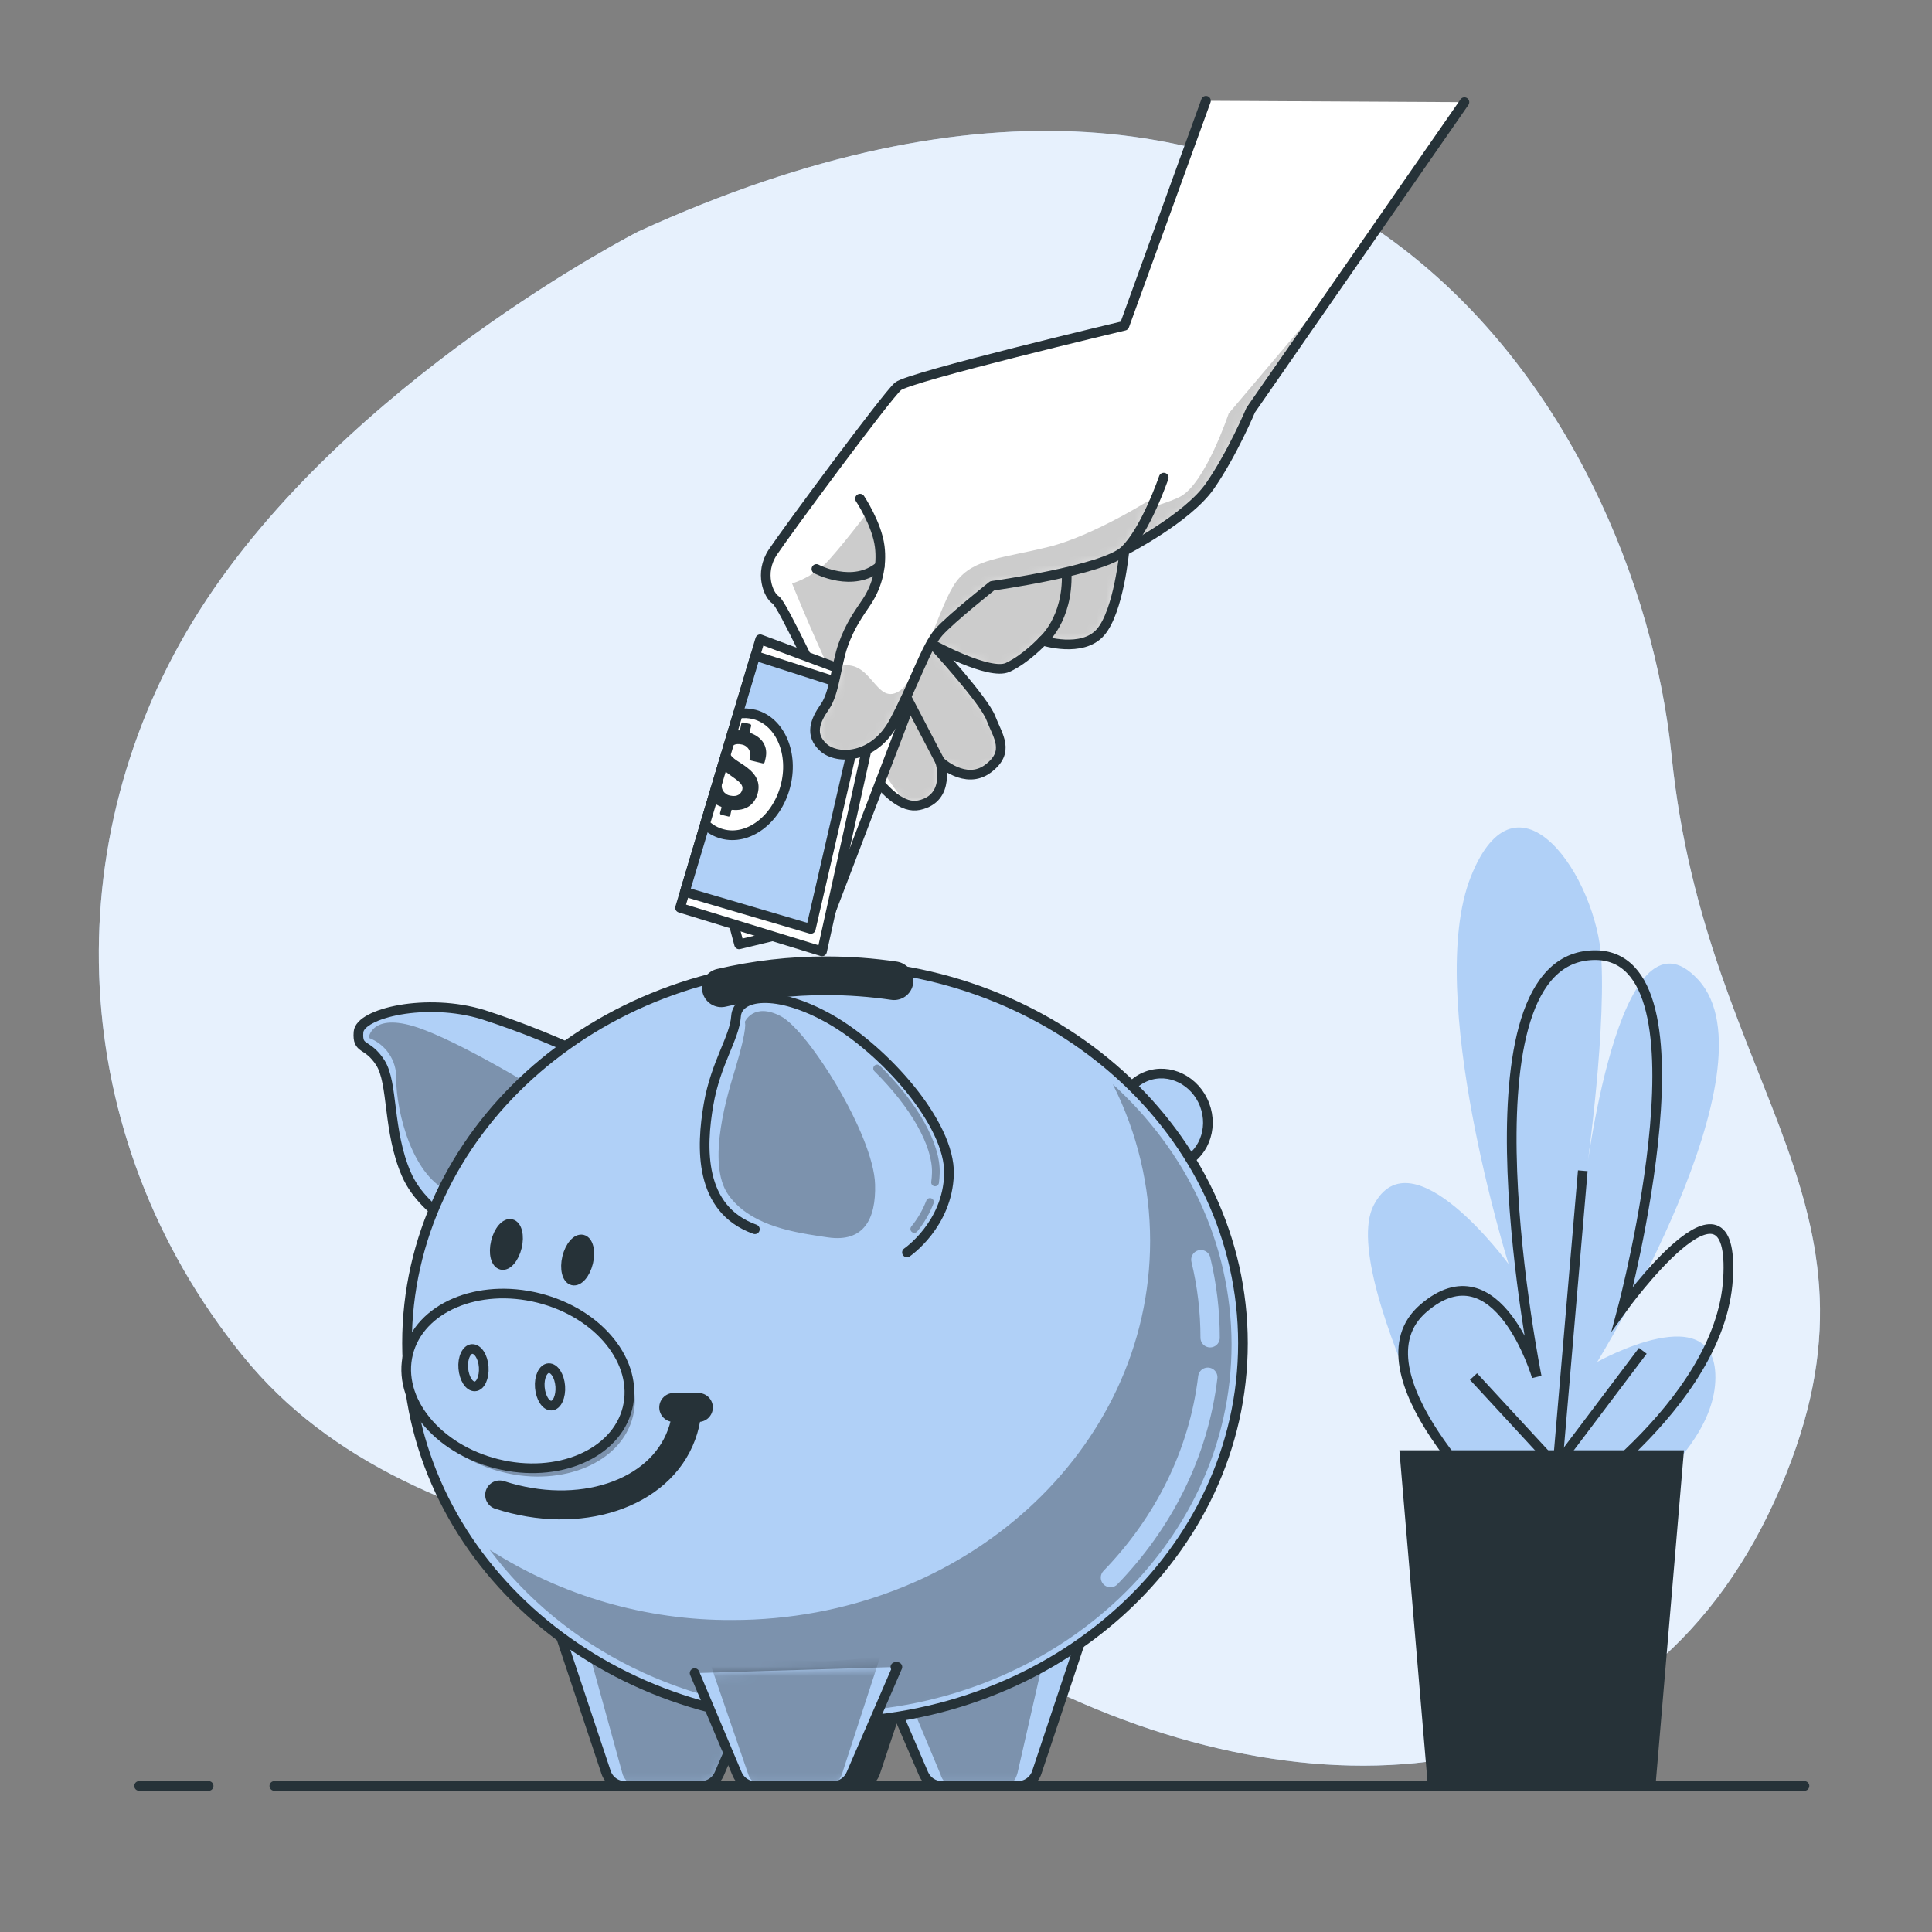 <svg width="200" height="200" viewBox="0 0 200 200" fill="none" xmlns="http://www.w3.org/2000/svg">
<rect x="0" y="0" width="200" height="200" fill="#808080" stroke="none"/>
<path d="M66.076 23.968C66.076 23.968 35.768 39.408 20.652 63.2C5.536 86.992 6.732 117.6 25.1 140.32C43.468 163.04 78.576 160.056 107.972 174.448C137.368 188.84 169.8 185.876 183.7 155.384C197.6 124.892 176.64 113.496 173.04 78.208C169.44 42.92 137.628 -8.752 66.076 23.968Z" fill="#B0D0F7"/>
<path opacity="0.7" d="M66.076 23.968C66.076 23.968 35.768 39.408 20.652 63.2C5.536 86.992 6.732 117.6 25.1 140.32C43.468 163.04 78.576 160.056 107.972 174.448C137.368 188.84 169.8 185.876 183.7 155.384C197.6 124.892 176.64 113.496 173.04 78.208C169.44 42.92 137.628 -8.752 66.076 23.968Z" fill="white"/>
<path d="M155.299 162.292C155.299 162.292 138.267 132.4 142.199 124.776C146.131 117.152 156.171 130.86 156.171 130.86C156.171 130.86 147.439 102.98 152.243 90.8C157.047 78.62 165.343 90.8 165.779 99.42C166.215 108.04 164.031 122.74 164.031 122.74C164.031 122.74 167.527 92.34 175.823 101.448C184.119 110.556 165.343 140.988 165.343 140.988C165.343 140.988 178.007 133.892 177.567 143.016C177.127 152.14 162.287 160.252 162.287 160.252" fill="#B0D0F7"/>
<path d="M155.443 156.716C155.443 156.716 139.683 142.012 147.363 135.424C155.043 128.836 159.083 142.52 159.083 142.52C159.083 142.52 150.595 100.444 164.335 98.92C178.075 97.396 167.971 135.42 167.971 135.42C167.971 135.42 179.691 119.2 178.883 132.4C178.075 145.6 160.699 156.736 160.699 156.736" stroke="#263238" stroke-miterlimit="10"/>
<path d="M163.183 154.04L152.535 142.5" stroke="#263238" stroke-miterlimit="10"/>
<path d="M160.965 154.928L163.849 121.196" stroke="#263238" stroke-miterlimit="10"/>
<path d="M160.523 152.484L170.063 139.836" stroke="#263238" stroke-miterlimit="10"/>
<path d="M174.323 150.132H144.863L147.811 184.88H171.375L174.323 150.132Z" fill="#263238"/>
<path d="M61.86 109.836C58.03 107.957 54.071 106.353 50.012 105.036C44.164 103.236 37.264 104.884 37.112 106.832C36.96 108.78 38 107.888 39.364 110C40.728 112.112 40.112 117.048 42.064 121.548C44.016 126.048 49.86 128.296 49.86 128.296L61.86 109.836Z" fill="#B0D0F7" stroke="#263238" stroke-linecap="round" stroke-linejoin="round"/>
<path opacity="0.3" d="M57.96 114.188C57.96 114.188 48.96 108.488 43.712 106.536C38.464 104.584 38.164 107.436 38.164 107.436C39.027 107.753 39.768 108.335 40.281 109.099C40.793 109.863 41.05 110.769 41.016 111.688C41.016 115.056 42.7 122.032 46.792 123.472C50.884 124.912 57.96 114.188 57.96 114.188Z" fill="black"/>
<path d="M122.179 120.557C124.531 119.663 125.66 116.892 124.701 114.366C123.741 111.84 121.057 110.517 118.704 111.411C116.352 112.304 115.223 115.076 116.182 117.602C117.142 120.127 119.827 121.45 122.179 120.557Z" fill="#B0D0F7" stroke="#263238" stroke-linecap="round" stroke-linejoin="round"/>
<path d="M57.691 168.328L62.739 183.472C62.876 183.882 63.139 184.239 63.49 184.492C63.841 184.745 64.263 184.88 64.695 184.88H72.563C72.966 184.881 73.36 184.763 73.696 184.542C74.032 184.321 74.296 184.006 74.455 183.636L77.975 175.468" fill="#B0D0F7"/>
<mask id="mask0_2589_21538" style="mask-type:luminance" maskUnits="userSpaceOnUse" x="57" y="168" width="21" height="17">
<path d="M57.691 168.328L62.739 183.472C62.876 183.882 63.139 184.239 63.49 184.492C63.841 184.745 64.263 184.88 64.695 184.88H72.563C72.966 184.881 73.36 184.763 73.696 184.542C74.032 184.321 74.296 184.006 74.455 183.636L77.975 175.468" fill="white"/>
</mask>
<g mask="url(#mask0_2589_21538)">
<path opacity="0.3" d="M60.223 168.328L64.399 183.472C64.478 183.852 64.679 184.196 64.973 184.45C65.266 184.705 65.635 184.856 66.023 184.88H72.547C72.905 184.862 73.249 184.732 73.53 184.509C73.811 184.286 74.015 183.981 74.115 183.636L77.035 175.468" fill="black"/>
</g>
<path d="M57.691 168.328L62.739 183.472C62.876 183.882 63.139 184.239 63.49 184.492C63.841 184.745 64.263 184.88 64.695 184.88H72.563C72.966 184.881 73.36 184.763 73.696 184.542C74.032 184.321 74.296 184.006 74.455 183.636L77.975 175.468" stroke="#263238" stroke-linecap="round" stroke-linejoin="round"/>
<path d="M95.659 168.328L90.615 183.472C90.478 183.882 90.215 184.239 89.864 184.492C89.513 184.745 89.091 184.88 88.659 184.88H80.799C80.396 184.881 80.002 184.763 79.666 184.542C79.33 184.321 79.066 184.006 78.907 183.636L75.387 175.468" fill="#263238"/>
<path d="M95.659 168.328L90.615 183.472C90.478 183.882 90.215 184.239 89.864 184.492C89.513 184.745 89.091 184.88 88.659 184.88H80.799C80.396 184.881 80.002 184.763 79.666 184.542C79.33 184.321 79.066 184.006 78.907 183.636L75.387 175.468" stroke="#263238" stroke-linecap="round" stroke-linejoin="round"/>
<path d="M112.378 168.328L107.33 183.472C107.193 183.882 106.93 184.239 106.579 184.492C106.228 184.745 105.806 184.88 105.374 184.88H97.506C97.103 184.881 96.709 184.763 96.373 184.542C96.037 184.321 95.773 184.006 95.614 183.636L92.094 175.468" fill="#B0D0F7"/>
<mask id="mask1_2589_21538" style="mask-type:luminance" maskUnits="userSpaceOnUse" x="92" y="168" width="21" height="17">
<path d="M112.378 168.328L107.33 183.472C107.193 183.882 106.93 184.239 106.579 184.492C106.228 184.745 105.806 184.88 105.374 184.88H97.506C97.103 184.881 96.709 184.763 96.373 184.542C96.037 184.321 95.773 184.006 95.614 183.636L92.094 175.468" fill="white"/>
</mask>
<g mask="url(#mask1_2589_21538)">
<path opacity="0.3" d="M108.8 168.328L105.348 183.472C105.156 184.312 104.62 184.88 104.012 184.88H98.632C98.072 184.88 97.564 184.392 97.34 183.636L93.996 175.636" fill="black"/>
</g>
<path d="M112.378 168.328L107.33 183.472C107.193 183.882 106.93 184.239 106.579 184.492C106.228 184.745 105.806 184.88 105.374 184.88H97.506C97.103 184.881 96.709 184.763 96.373 184.542C96.037 184.321 95.773 184.006 95.614 183.636L92.094 175.468" stroke="#263238" stroke-linecap="round" stroke-linejoin="round"/>
<path d="M85.401 178.292C109.297 178.292 128.669 160.724 128.669 139.052C128.669 117.38 109.297 99.812 85.401 99.812C61.505 99.812 42.133 117.38 42.133 139.052C42.133 160.724 61.505 178.292 85.401 178.292Z" fill="#B0D0F7"/>
<mask id="mask2_2589_21538" style="mask-type:luminance" maskUnits="userSpaceOnUse" x="42" y="99" width="87" height="80">
<path d="M85.401 178.292C109.297 178.292 128.669 160.724 128.669 139.052C128.669 117.38 109.297 99.812 85.401 99.812C61.505 99.812 42.133 117.38 42.133 139.052C42.133 160.724 61.505 178.292 85.401 178.292Z" fill="white"/>
</mask>
<g mask="url(#mask2_2589_21538)">
<path opacity="0.3" d="M115.199 112.24C117.737 117.272 119.059 122.829 119.059 128.464C119.059 150.136 99.687 167.704 75.791 167.704C66.899 167.749 58.183 165.224 50.691 160.432C58.235 170.556 71.007 177.232 85.491 177.232C108.691 177.232 127.491 160.188 127.491 139.16C127.467 128.636 122.771 119.128 115.199 112.24Z" fill="black"/>
</g>
<path d="M85.401 178.292C109.297 178.292 128.669 160.724 128.669 139.052C128.669 117.38 109.297 99.812 85.401 99.812C61.505 99.812 42.133 117.38 42.133 139.052C42.133 160.724 61.505 178.292 85.401 178.292Z" stroke="#263238" stroke-linecap="round" stroke-linejoin="round"/>
<path d="M125.029 142.572C124.085 150.476 120.441 157.648 114.953 163.312" stroke="#B0D0F7" stroke-width="2" stroke-linecap="round" stroke-linejoin="round"/>
<path d="M124.312 130.4C124.951 133.047 125.273 135.761 125.272 138.484" stroke="#B0D0F7" stroke-width="2" stroke-linecap="round" stroke-linejoin="round"/>
<path d="M74.672 102.26C78.237 101.427 81.887 101.008 85.548 101.012C87.892 101.012 90.233 101.183 92.552 101.524" stroke="#263238" stroke-width="4" stroke-linecap="round" stroke-linejoin="round"/>
<path d="M93.889 129.652C93.889 129.652 98.089 126.8 98.241 121.552C98.393 116.304 91.489 108.656 85.941 105.504C80.393 102.352 76.341 102.956 76.193 105.204C76.045 107.452 74.093 110.004 73.345 114.352C72.597 118.7 72.293 125.152 78.145 127.252" fill="#B0D0F7"/>
<path d="M93.889 129.652C93.889 129.652 98.089 126.8 98.241 121.552C98.393 116.304 91.489 108.656 85.941 105.504C80.393 102.352 76.341 102.956 76.193 105.204C76.045 107.452 74.093 110.004 73.345 114.352C72.597 118.7 72.293 125.152 78.145 127.252" stroke="#263238" stroke-linecap="round" stroke-linejoin="round"/>
<path opacity="0.3" d="M84.852 127.968L85.712 128.096C89.4 128.628 90.696 126.22 90.588 122.604C90.44 117.504 83.692 106.704 80.84 105.204C77.988 103.704 77.092 105.804 77.092 105.804C77.092 105.804 77.492 106.072 76.088 110.732C75.44 112.884 73.028 120.388 75.416 123.716C77.528 126.656 81.452 127.46 84.852 127.968Z" fill="black"/>
<path opacity="0.3" d="M96.802 122.8H96.746C96.694 122.793 96.643 122.776 96.598 122.749C96.552 122.723 96.512 122.688 96.48 122.646C96.448 122.604 96.425 122.556 96.411 122.505C96.398 122.454 96.395 122.4 96.402 122.348C96.445 122.04 96.471 121.731 96.478 121.42C96.558 118.62 94.274 114.6 90.518 110.892C90.481 110.855 90.451 110.811 90.43 110.762C90.41 110.714 90.399 110.662 90.398 110.609C90.398 110.556 90.408 110.504 90.428 110.455C90.448 110.406 90.477 110.362 90.514 110.324C90.551 110.286 90.595 110.257 90.644 110.236C90.692 110.215 90.745 110.205 90.797 110.204C90.85 110.204 90.902 110.214 90.951 110.234C91 110.254 91.044 110.283 91.082 110.32C95.05 114.24 97.366 118.396 97.278 121.44C97.269 121.78 97.243 122.119 97.198 122.456C97.185 122.551 97.137 122.639 97.064 122.702C96.992 122.765 96.898 122.8 96.802 122.8Z" fill="black"/>
<path opacity="0.3" d="M94.647 127.624C94.572 127.624 94.498 127.603 94.433 127.563C94.369 127.523 94.318 127.465 94.285 127.397C94.253 127.328 94.24 127.252 94.249 127.177C94.258 127.102 94.288 127.031 94.335 126.972C94.995 126.164 95.521 125.257 95.895 124.284C95.933 124.185 96.009 124.105 96.105 124.061C96.202 124.018 96.312 124.014 96.412 124.052C96.511 124.09 96.591 124.165 96.634 124.262C96.678 124.359 96.681 124.469 96.644 124.568C96.239 125.621 95.669 126.603 94.956 127.476C94.918 127.522 94.871 127.559 94.818 127.585C94.765 127.61 94.707 127.624 94.647 127.624Z" fill="black"/>
<path opacity="0.3" d="M65.518 146.644C66.701 141.903 62.577 136.791 56.308 135.227C50.038 133.663 43.997 136.238 42.814 140.979C41.631 145.721 45.754 150.832 52.024 152.397C58.293 153.961 64.335 151.386 65.518 146.644Z" fill="black"/>
<path d="M64.955 145.783C66.138 141.042 62.015 135.93 55.745 134.366C49.476 132.802 43.434 135.377 42.251 140.118C41.068 144.86 45.192 149.971 51.461 151.536C57.731 153.1 63.772 150.525 64.955 145.783Z" fill="#B0D0F7" stroke="#263238" stroke-linecap="round" stroke-linejoin="round"/>
<path d="M50.074 141.52C50.146 142.592 49.734 143.496 49.158 143.52C48.582 143.544 48.05 142.72 47.958 141.648C47.866 140.576 48.298 139.668 48.878 139.648C49.458 139.628 50.002 140.444 50.074 141.52Z" stroke="#263238" stroke-linecap="round" stroke-linejoin="round"/>
<path d="M57.999 143.508C58.072 144.584 57.66 145.484 57.084 145.508C56.508 145.532 55.975 144.708 55.883 143.632C55.791 142.556 56.224 141.656 56.803 141.632C57.383 141.608 57.916 142.432 57.999 143.508Z" stroke="#263238" stroke-linecap="round" stroke-linejoin="round"/>
<path d="M71.083 146.288C70.998 147.058 70.818 147.815 70.547 148.54C68.251 154.744 59.939 157.428 51.727 154.756" stroke="#263238" stroke-width="3" stroke-linecap="round" stroke-linejoin="round"/>
<path d="M69.746 145.7H72.294" stroke="#263238" stroke-width="3" stroke-linecap="round" stroke-linejoin="round"/>
<path d="M53.513 129.092C53.233 130.256 52.517 131.092 51.913 130.94C51.309 130.788 51.045 129.74 51.329 128.564C51.613 127.388 52.325 126.564 52.929 126.712C53.533 126.86 53.797 127.924 53.513 129.092Z" fill="#263238" stroke="#263238" stroke-linecap="round" stroke-linejoin="round"/>
<path d="M60.891 130.7C61.172 129.532 60.911 128.467 60.308 128.321C59.704 128.176 58.987 129.005 58.705 130.173C58.424 131.342 58.684 132.407 59.288 132.552C59.892 132.698 60.609 131.868 60.891 130.7Z" fill="#263238" stroke="#263238" stroke-linecap="round" stroke-linejoin="round"/>
<path d="M71.906 173.2L76.306 183.64C76.464 184.013 76.729 184.332 77.067 184.556C77.404 184.78 77.801 184.9 78.206 184.9H86.206C86.608 184.899 87.001 184.782 87.337 184.562C87.673 184.341 87.937 184.028 88.098 183.66L92.898 172.568H92.69" fill="#B0D0F7"/>
<mask id="mask3_2589_21538" style="mask-type:luminance" maskUnits="userSpaceOnUse" x="71" y="172" width="22" height="13">
<path d="M71.906 173.2L76.306 183.64C76.464 184.013 76.729 184.332 77.067 184.556C77.404 184.78 77.801 184.9 78.206 184.9H86.206C86.608 184.899 87.001 184.782 87.337 184.562C87.673 184.341 87.937 184.028 88.098 183.66L92.898 172.568H92.69" fill="white"/>
</mask>
<g mask="url(#mask3_2589_21538)">
<path opacity="0.3" d="M81.204 171.868C78.668 171.868 75.716 172.2 73.328 171.648L77.44 183.62C77.538 183.968 77.742 184.276 78.024 184.502C78.306 184.728 78.651 184.86 79.012 184.88H85.604C85.96 184.86 86.302 184.73 86.581 184.508C86.861 184.286 87.064 183.983 87.164 183.64L91.144 171.428L89.544 171.648C84.468 172.2 84.6 171.868 81.204 171.868Z" fill="black"/>
</g>
<path d="M71.906 173.2L76.306 183.64C76.464 184.013 76.729 184.332 77.067 184.556C77.404 184.78 77.801 184.9 78.206 184.9H86.206C86.608 184.899 87.001 184.782 87.337 184.562C87.673 184.341 87.937 184.028 88.098 183.66L92.898 172.568H92.69" stroke="#263238" stroke-linecap="round" stroke-linejoin="round"/>
<path d="M151.597 10.576L129.473 42.452C129.473 42.452 127.581 46.964 125.253 50.312C122.925 53.66 116.397 57.008 116.397 57.008C116.397 57.008 115.817 63.264 113.925 65.448C112.033 67.632 107.957 66.324 107.957 66.324C107.957 66.324 106.209 68.216 104.317 69.088C102.425 69.96 96.605 66.76 96.605 66.76C96.605 66.76 101.841 72.436 102.569 74.328C103.297 76.22 104.609 77.82 102.281 79.568C99.953 81.316 97.329 78.84 97.329 78.84C97.329 78.84 98.497 82.624 95.149 83.352C91.801 84.08 88.153 76.8 86.697 74.328C85.241 71.856 81.021 62.536 80.297 62.1C79.573 61.664 78.553 59.336 80.009 57.152C81.465 54.968 91.793 40.996 92.957 40C94.121 39.004 116.397 33.72 116.397 33.72L124.841 10.432" fill="white"/>
<mask id="mask4_2589_21538" style="mask-type:luminance" maskUnits="userSpaceOnUse" x="79" y="10" width="73" height="74">
<path d="M151.597 10.576L129.473 42.452C129.473 42.452 127.581 46.964 125.253 50.312C122.925 53.66 116.397 57.008 116.397 57.008C116.397 57.008 115.817 63.264 113.925 65.448C112.033 67.632 107.957 66.324 107.957 66.324C107.957 66.324 106.209 68.216 104.317 69.088C102.425 69.96 96.605 66.76 96.605 66.76C96.605 66.76 101.841 72.436 102.569 74.328C103.297 76.22 104.609 77.82 102.281 79.568C99.953 81.316 97.329 78.84 97.329 78.84C97.329 78.84 98.497 82.624 95.149 83.352C91.801 84.08 88.153 76.8 86.697 74.328C85.241 71.856 81.021 62.536 80.297 62.1C79.573 61.664 78.553 59.336 80.009 57.152C81.465 54.968 91.793 40.996 92.957 40C94.121 39.004 116.397 33.72 116.397 33.72L124.841 10.432" fill="white"/>
</mask>
<g mask="url(#mask4_2589_21538)">
<path opacity="0.2" d="M127.196 42.8C127.196 42.8 124.796 50 122.196 51.4C119.596 52.8 104.796 56.6 98.996 55.8C93.196 55 89.996 52.8 89.996 52.8C89.996 52.8 86.796 57 85.396 58.4C84.421 59.305 83.261 59.988 81.996 60.4C81.996 60.4 88.956 77.884 93.96 83.296C94.349 83.416 94.762 83.435 95.16 83.352C98.508 82.624 97.34 78.84 97.34 78.84C97.34 78.84 99.96 81.312 102.292 79.568C104.624 77.824 103.308 76.22 102.58 74.328C101.852 72.436 96.596 66.76 96.596 66.76C96.596 66.76 102.416 69.96 104.308 69.088C106.2 68.216 107.948 66.32 107.948 66.32C107.948 66.32 112.024 67.632 113.916 65.448C115.808 63.264 116.388 57.008 116.388 57.008C116.388 57.008 122.936 53.66 125.268 50.312C127.6 46.964 129.488 42.452 129.488 42.452L138.604 29.32L127.196 42.8Z" fill="black"/>
</g>
<path d="M151.597 10.576L129.473 42.452C129.473 42.452 127.581 46.964 125.253 50.312C122.925 53.66 116.397 57.008 116.397 57.008C116.397 57.008 115.817 63.264 113.925 65.448C112.033 67.632 107.957 66.324 107.957 66.324C107.957 66.324 106.209 68.216 104.317 69.088C102.425 69.96 96.605 66.76 96.605 66.76C96.605 66.76 101.841 72.436 102.569 74.328C103.297 76.22 104.609 77.82 102.281 79.568C99.953 81.316 97.329 78.84 97.329 78.84C97.329 78.84 98.497 82.624 95.149 83.352C91.801 84.08 88.153 76.8 86.697 74.328C85.241 71.856 81.021 62.536 80.297 62.1C79.573 61.664 78.553 59.336 80.009 57.152C81.465 54.968 91.793 40.996 92.957 40C94.121 39.004 116.397 33.72 116.397 33.72L124.841 10.432" stroke="#263238" stroke-linecap="round" stroke-linejoin="round"/>
<path d="M75.93 95.576L76.51 97.76L85.534 95.576L93.978 73.452L88.446 71.56L75.93 95.576Z" fill="white" stroke="#263238" stroke-linecap="round" stroke-linejoin="round"/>
<path d="M78.694 66.176L91.21 70.836L85.098 98.488L70.398 93.976L78.694 66.176Z" fill="white" stroke="#263238" stroke-linecap="round" stroke-linejoin="round"/>
<path d="M70.891 92.324L83.935 96.16L89.611 71.56L78.183 67.888L70.891 92.324Z" fill="#B0D0F7" stroke="#263238" stroke-linecap="round" stroke-linejoin="round"/>
<path d="M78.132 73.972C77.565 73.822 76.972 73.794 76.392 73.892L72.984 85.312C73.478 85.793 74.084 86.141 74.748 86.324C77.42 87.06 80.348 84.888 81.284 81.476C82.22 78.064 80.8 74.704 78.132 73.972Z" fill="white" stroke="#263238" stroke-linecap="round" stroke-linejoin="round"/>
<path d="M77.647 75.864C77.63 75.856 77.616 75.843 77.608 75.826C77.599 75.81 77.596 75.79 77.6 75.772L77.751 75.18C77.761 75.155 77.764 75.128 77.762 75.102C77.759 75.075 77.751 75.05 77.737 75.027C77.723 75.004 77.704 74.985 77.682 74.971C77.659 74.956 77.634 74.947 77.608 74.944L76.972 74.792C76.947 74.782 76.92 74.778 76.893 74.78C76.866 74.782 76.84 74.79 76.817 74.805C76.794 74.819 76.775 74.838 76.761 74.861C76.746 74.883 76.738 74.909 76.736 74.936L76.612 75.548C76.607 75.566 76.596 75.582 76.581 75.593C76.565 75.604 76.546 75.609 76.528 75.608C76.311 75.586 76.092 75.586 75.876 75.608L74.712 79.516C75.62 80.46 77.035 80.932 76.847 81.724C76.74 82.172 76.332 82.524 75.615 82.364C75.466 82.344 75.322 82.292 75.194 82.212C75.067 82.131 74.957 82.024 74.875 81.897C74.792 81.771 74.737 81.628 74.715 81.479C74.692 81.33 74.702 81.177 74.743 81.032L74.779 80.872C74.799 80.784 74.748 80.712 74.624 80.684L74.379 80.624L73.688 82.936C73.965 83.189 74.29 83.384 74.644 83.512C74.661 83.52 74.676 83.534 74.685 83.551C74.694 83.569 74.696 83.589 74.692 83.608L74.547 84.116C74.536 84.141 74.532 84.168 74.533 84.195C74.535 84.222 74.543 84.249 74.558 84.272C74.572 84.295 74.591 84.314 74.615 84.328C74.638 84.342 74.664 84.35 74.692 84.352L75.352 84.512C75.375 84.524 75.4 84.531 75.427 84.532C75.453 84.533 75.479 84.528 75.503 84.517C75.527 84.506 75.548 84.49 75.565 84.47C75.582 84.449 75.593 84.426 75.6 84.4L75.707 83.896C75.713 83.877 75.725 83.861 75.741 83.85C75.757 83.838 75.776 83.832 75.796 83.832C77.204 83.98 78.159 83.288 78.456 82.056C78.688 81.072 78.356 80.236 77.328 79.448C76.388 78.736 75.395 78.384 75.567 77.656C75.688 77.152 76.147 76.92 76.767 77.068C76.921 77.093 77.067 77.15 77.196 77.237C77.325 77.324 77.434 77.437 77.515 77.57C77.596 77.702 77.647 77.851 77.665 78.005C77.683 78.16 77.668 78.316 77.62 78.464L77.591 78.576C77.591 78.644 77.632 78.704 77.755 78.736L78.927 79.016C78.953 79.025 78.979 79.029 79.006 79.026C79.032 79.024 79.058 79.015 79.08 79.001C79.103 78.987 79.122 78.969 79.137 78.946C79.151 78.924 79.16 78.898 79.163 78.872L79.251 78.5C79.519 77.328 78.956 76.332 77.647 75.864Z" fill="#263238"/>
<path d="M89.028 51.62C89.028 51.62 90.776 54.24 91.068 56.572C91.316 58.56 90.851 60.571 89.756 62.248C88.884 63.556 88.012 64.72 87.284 66.76C86.556 68.8 86.412 71.708 85.392 73.16C84.372 74.612 83.792 76.068 85.244 77.38C86.696 78.692 90.484 78.544 92.524 74.76C94.564 70.976 95.872 66.9 97.18 65.444C98.488 63.988 102.712 60.644 102.712 60.644C102.712 60.644 114.208 59.044 116.392 57.008C118.576 54.972 120.468 49.44 120.468 49.44" fill="white"/>
<mask id="mask5_2589_21538" style="mask-type:luminance" maskUnits="userSpaceOnUse" x="84" y="49" width="37" height="30">
<path d="M89.028 51.62C89.028 51.62 90.776 54.24 91.068 56.572C91.316 58.56 90.851 60.571 89.756 62.248C88.884 63.556 88.012 64.72 87.284 66.76C86.556 68.8 86.412 71.708 85.392 73.16C84.372 74.612 83.792 76.068 85.244 77.38C86.696 78.692 90.484 78.544 92.524 74.76C94.564 70.976 95.872 66.9 97.18 65.444C98.488 63.988 102.712 60.644 102.712 60.644C102.712 60.644 114.208 59.044 116.392 57.008C118.576 54.972 120.468 49.44 120.468 49.44" fill="white"/>
</mask>
<g mask="url(#mask5_2589_21538)">
<path opacity="0.2" d="M119.6 51.4C119.6 51.4 113.4 55.4 108.6 56.6C103.8 57.8 100.8 57.8 99 60.2C97.2 62.6 95.4 70.2 93 71.6C90.6 73 90.2 68 86.8 69L86.688 69.04C86.356 70.6 86.064 72.2 85.392 73.164C84.372 74.62 83.792 76.072 85.244 77.384C86.696 78.696 90.484 78.548 92.524 74.764C94.564 70.98 95.872 66.904 97.18 65.448C98.488 63.992 102.712 60.648 102.712 60.648C102.712 60.648 114.208 59.048 116.392 57.012C117.712 55.78 118.924 53.276 119.676 51.484L119.6 51.4Z" fill="black"/>
</g>
<path d="M89.028 51.62C89.028 51.62 90.776 54.24 91.068 56.572C91.316 58.56 90.851 60.571 89.756 62.248C88.884 63.556 88.012 64.72 87.284 66.76C86.556 68.8 86.412 71.708 85.392 73.16C84.372 74.612 83.792 76.068 85.244 77.38C86.696 78.692 90.484 78.544 92.524 74.76C94.564 70.976 95.872 66.9 97.18 65.444C98.488 63.988 102.712 60.644 102.712 60.644C102.712 60.644 114.208 59.044 116.392 57.008C118.576 54.972 120.468 49.44 120.468 49.44" stroke="#263238" stroke-linecap="round" stroke-linejoin="round"/>
<path d="M84.516 58.9C84.516 58.9 88.304 60.936 91.068 58.608" stroke="#263238" stroke-linecap="round" stroke-linejoin="round"/>
<path d="M97.321 78.84L93.977 72.436" stroke="#263238" stroke-linecap="round" stroke-linejoin="round"/>
<path d="M107.949 66.324C107.949 66.324 110.569 64.14 110.421 59.336" stroke="#263238" stroke-linecap="round" stroke-linejoin="round"/>
<path d="M28.398 184.88H186.798" stroke="#263238" stroke-linecap="round" stroke-linejoin="round"/>
<path d="M14.398 184.88H21.598" stroke="#263238" stroke-linecap="round" stroke-linejoin="round"/>
</svg>
